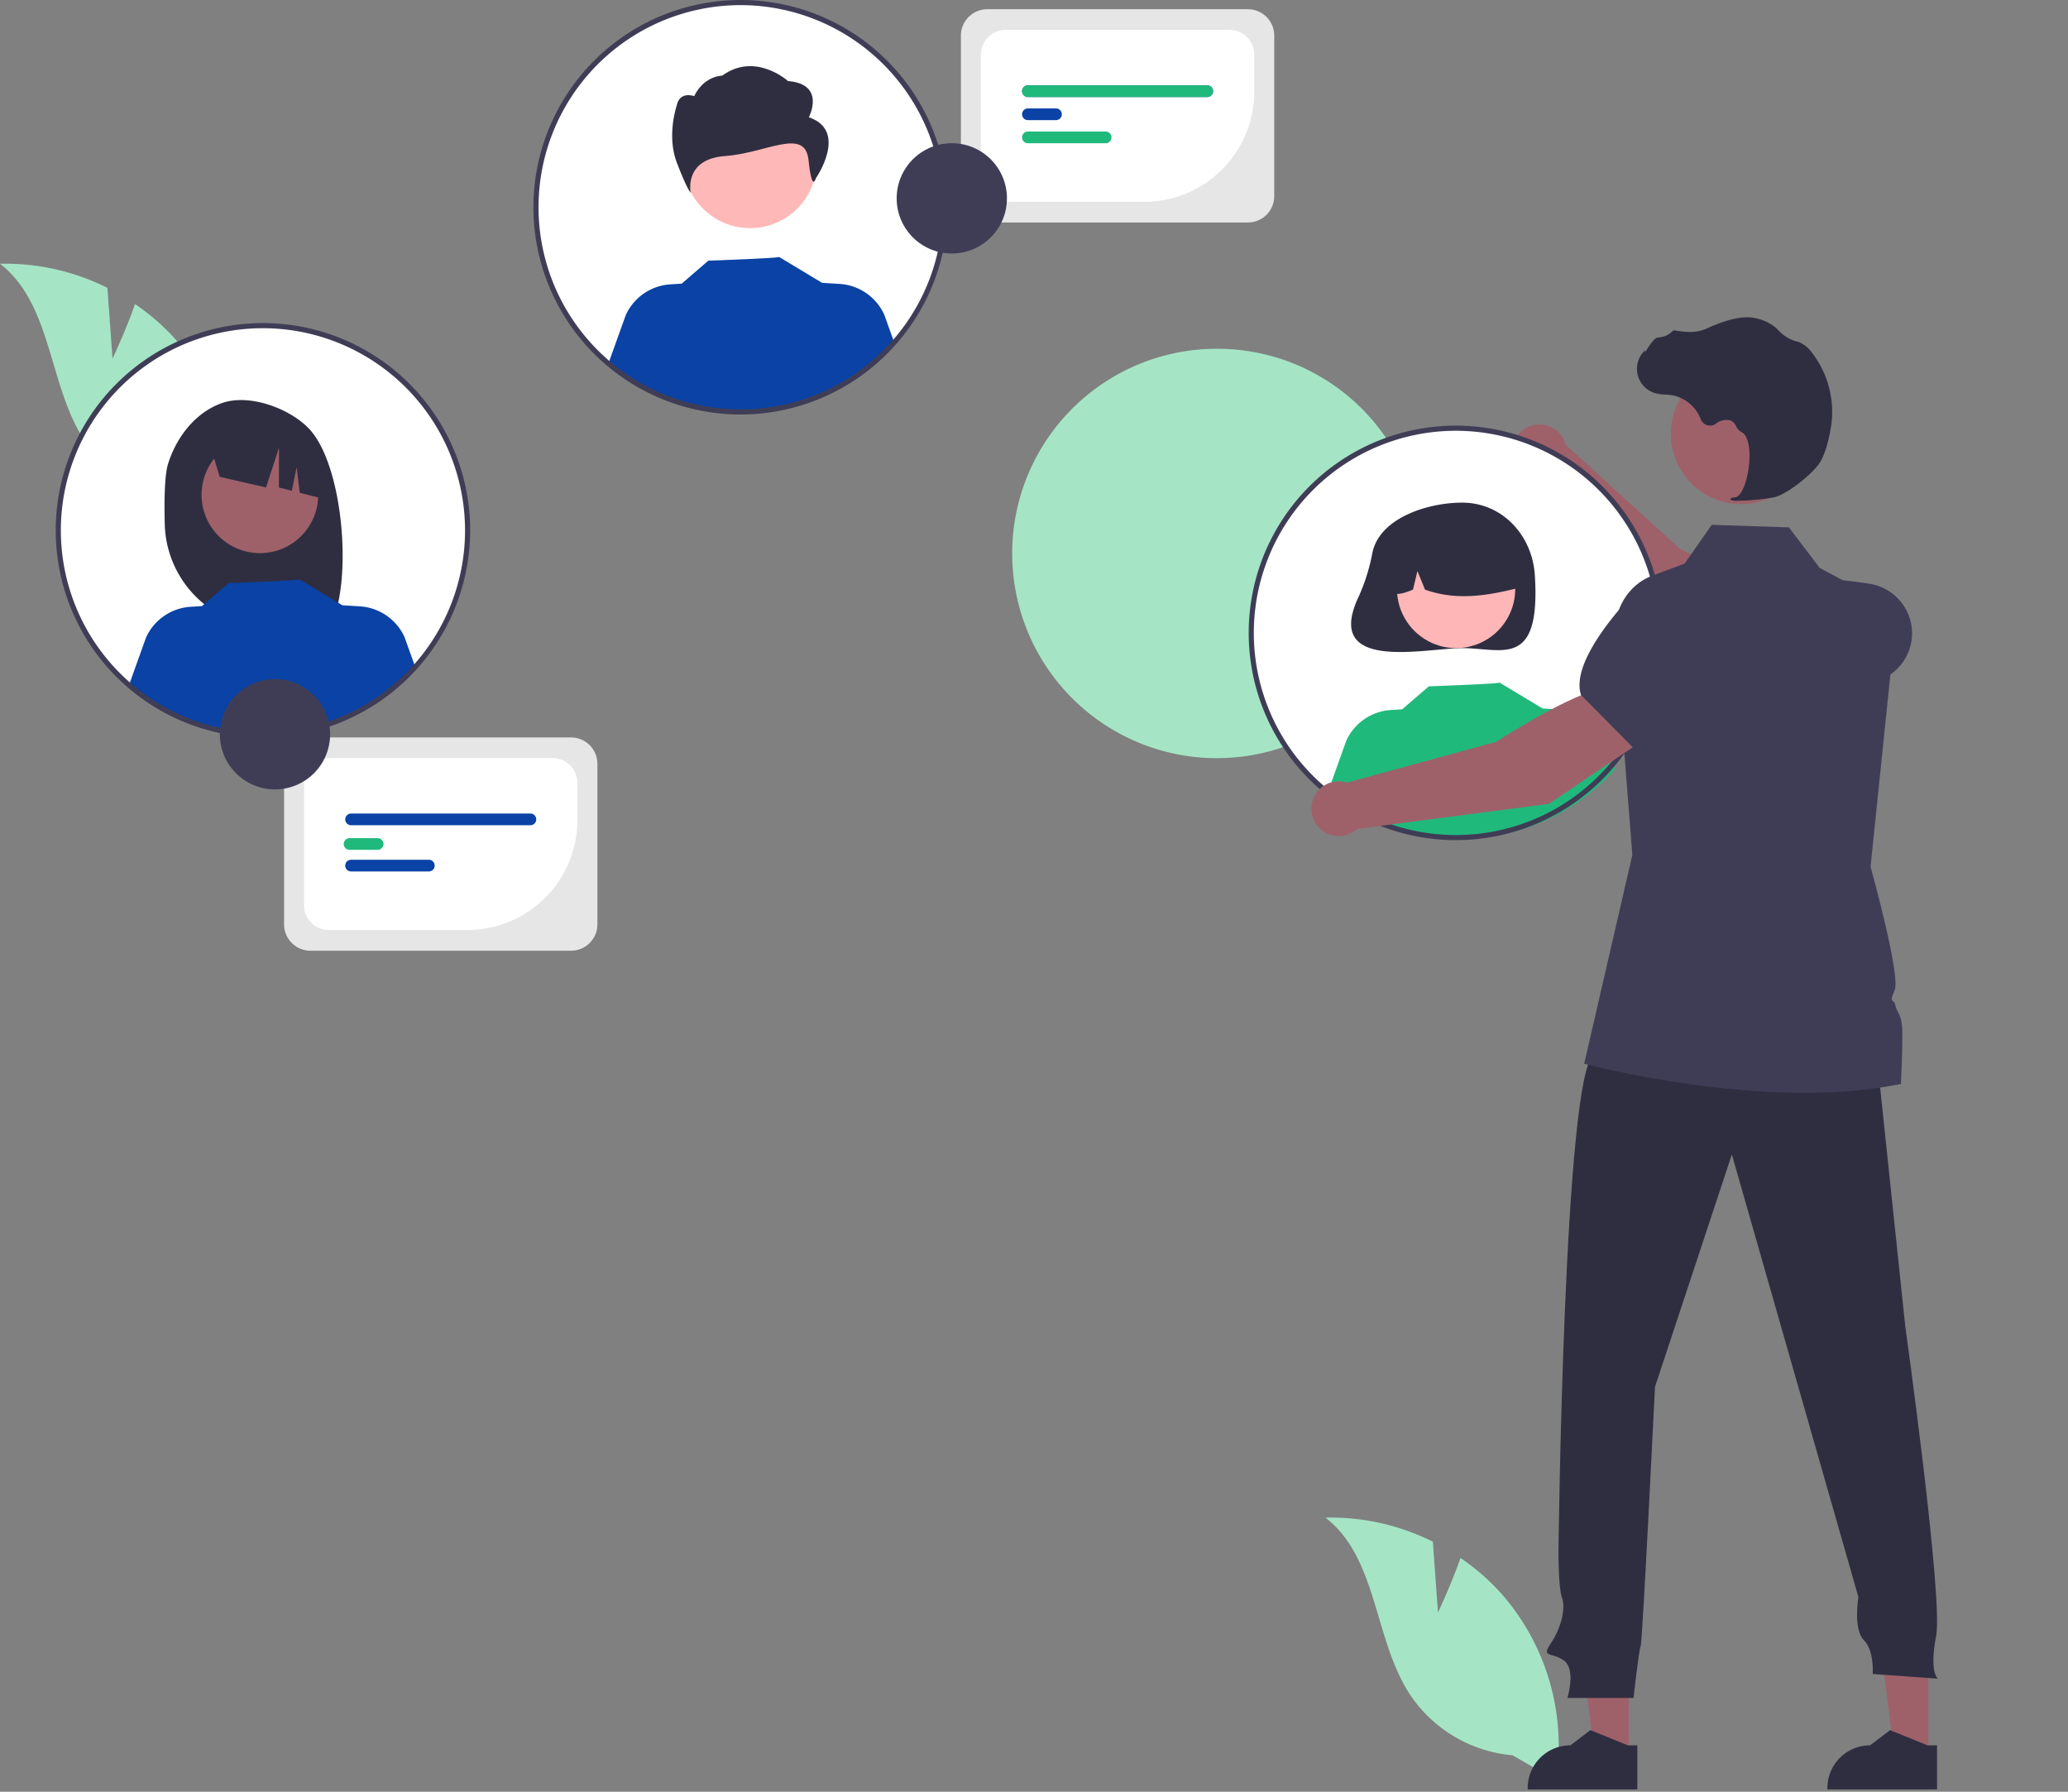 

<svg xmlns="http://www.w3.org/2000/svg" xmlns:xlink="http://www.w3.org/1999/xlink" data-name="Layer 1" width="806.632" height="698.766" style=""><rect width="100%" height="100%" fill="#808080" stroke="none"/><rect id="backgroundrect" width="100%" height="100%" x="0" y="0" fill="none" stroke="none"/><g class="currentLayer" style=""><title>Layer 1</title><path d="M554.462,215.989 a79.828,79.828 0 1 1 -79.686,-79.969 A79.621,79.621 0 0 1 554.462,215.989 z" fill="#a5e5c5" id="svg_1" class="" fill-opacity="1"/><path d="M687.321,262.523 l11.224,-21.432 c-10.065,-12.154 -43.088,-26.896 -43.088,-26.896 l-44.695,-40.681 a10.681,10.681 0 1 0 -13.118,13.021 l48.286,57.911 z" fill="#9e616a" id="svg_2"/><path d="M681.884,261.044 l15.849,5.046 a54.393,54.393 0 0 0 35.295,-0.786 h0 a19.641,19.641 0 0 0 12.685,-16.399 h0 a19.595,19.595 0 0 0 -16.312,-21.205 c-14.863,-2.443 -34.014,-3.647 -40.846,4.483 l-0.069,0.082 z" fill="#3f3d56" id="svg_3"/><circle cx="567.886" cy="246.828" r="79.828" fill="#fff" id="svg_4"/><path d="M535.307,215.603 a75.004,75.004 0 0 1 -5.351,17.08 C515.874,262.473 555.976,252.763 570.307,252.763 c15.669,0 30.661,8.239 28.371,-28.371 c-0.978,-15.638 -12.702,-28.371 -28.371,-28.371 C556.923,196.02 538.106,201.969 535.307,215.603 z" fill="#2f2e41" id="svg_5"/><circle cx="567.96" cy="229.701" r="23.055" fill="#ffb6b6" id="svg_6"/><path d="M552.303,206.2 a26.409,26.409 0 0 1 40.15,23.048 c-11.748,2.949 -24.089,5.207 -36.617,0.705 l-2.959,-7.241 l-1.744,7.246 c-3.815,1.559 -7.64,2.879 -11.465,-0.015 A26.965,26.965 0 0 1 552.303,206.2 z" fill="#2f2e41" id="svg_7"/><path d="M629.956,299.908 a79.8,79.8 0 0 1 -111.684,8.071 l6.847,-19.105 a20.546,20.546 0 0 1 17.452,-11.984 l4.356,-0.267 l10.387,-8.958 s27.986,-0.999 27.571,-1.478 l16.952,10.197 l-0.014,-0.07 l6.664,0.408 a20.537,20.537 0 0 1 17.452,11.984 z" fill="#20b97c" id="svg_8" class="" fill-opacity="1"/><path d="M560.882,628.845 L558.899,601.256 a89.244,89.244 0 0 0 -41.899,-9.396 c20.432,15.793 18.795,47.358 32.945,68.96 A53.681,53.681 0 0 0 589.973,684.542 l17.004,9.783 a89.952,89.952 0 0 0 -20.944,-72.346 a86.888,86.888 0 0 0 -16.368,-14.395 C565.948,618.254 560.882,628.845 560.882,628.845 z" fill="#a5e5c5" id="svg_9" class="" fill-opacity="1"/><path d="M43.882,139.845 L41.899,112.256 a89.244,89.244 0 0 0 -41.899,-9.396 c20.432,15.793 18.795,47.358 32.945,68.96 A53.681,53.681 0 0 0 72.973,195.542 l17.004,9.783 a89.952,89.952 0 0 0 -20.944,-72.346 a86.888,86.888 0 0 0 -16.368,-14.395 C48.948,129.254 43.882,139.845 43.882,139.845 z" fill="#a5e5c5" id="svg_10" class="selected" fill-opacity="1"/><polygon points="635.268 684.997 622.004 684.996 615.694 633.837 635.27 633.837 635.268 684.997" fill="#9e616a" id="svg_11"/><path d="M638.65,697.854 l-42.768,-0.002 v-0.541 a16.647,16.647 0 0 1 16.646,-16.646 h0.001 l7.812,-5.927 l14.576,5.928 l3.733,0 z" fill="#2f2e41" id="svg_12"/><polygon points="752.165 684.997 738.902 684.996 732.592 633.837 752.168 633.837 752.165 684.997" fill="#9e616a" id="svg_13"/><path d="M755.548,697.854 l-42.768,-0.002 v-0.541 a16.647,16.647 0 0 1 16.646,-16.646 h0.001 L737.24,674.739 l14.576,5.928 l3.733,0 z" fill="#2f2e41" id="svg_14"/><path d="M731.992,411.186 L743.148,517.166 s14.851,106.117 12.062,120.759 s0.697,16.734 0.697,16.734 L730.459,652.847 s0.697,-9.064 -3.486,-13.248 s-2.092,-16.734 -2.092,-16.734 L675.516,450.231 L645.534,540.873 s-4.881,99.706 -5.578,101.1 s-2.789,20.22 -2.789,20.22 h-25.798 s3.486,-11.156 -1.395,-14.642 s-9.064,-0.697 -4.881,-6.972 s5.578,-13.945 4.183,-17.431 s-1.395,-17.431 -1.395,-17.431 s2.092,-188.255 13.945,-194.53 S731.992,411.186 731.992,411.186 z" fill="#2f2e41" id="svg_15"/><circle cx="679.16" cy="169.163" r="27.439" fill="#9e616a" id="svg_16"/><path d="M741.475,422.737 c-53.139,10.974 -123.558,-7.893 -123.558,-7.893 l18.785,-81.43 l-6.679,-85.218 c-0.816,-10.421 5.12,-20.19 14.354,-23.651 l12.75,-4.776 l10.539,-15.088 l30.103,0.988 l12.034,15.84 l9.497,5.038 l20.589,10.92 l0.091,0.045 v0.045 L733.519,300.23 l-3.897,37.788 s11.835,42.5 9.406,48.136 c-2.429,5.627 -0.317,2.909 0.272,5.917 c0.589,3.009 2.392,3.199 2.664,9.125 C742.245,407.114 741.475,422.737 741.475,422.737 z" fill="#3f3d56" id="svg_17" class=""/><path d="M677.826,195.284 a84.515,84.515 0 0 0 14.346,-1.375 c4.687,-1.08 15.027,-9.076 17.846,-13.799 h0 c2.094,-3.51 3.351,-8.938 4.036,-12.874 a37.779,37.779 0 0 0 -7.379,-29.811 a11.936,11.936 0 0 0 -4.926,-3.989 c-0.174,-0.063 -0.354,-0.118 -0.534,-0.165 a14.726,14.726 0 0 1 -7.44,-4.342 a12.147,12.147 0 0 0 -1.25,-1.221 a18.14,18.14 0 0 0 -7.664,-3.604 c-4.529,-1.088 -11.006,0.275 -19.253,4.054 c-4.143,1.899 -8.742,1.369 -12.286,0.695 a1.154,1.154 0 0 0 -1.076,0.4 a8.144,8.144 0 0 1 -5.476,2.349 c-1.258,0.088 -2.535,1.866 -4.074,4.182 c-0.349,0.526 -0.757,1.139 -1.052,1.514 l-0.059,-0.703 l-0.692,0.804 a9.883,9.883 0 0 0 4.876,15.981 a19.272,19.272 0 0 0 3.891,0.517 c0.795,0.051 1.617,0.104 2.407,0.22 a14.9,14.9 0 0 1 11.318,9.38 a3.897,3.897 0 0 0 5.928,1.739 a6.438,6.438 0 0 1 5.837,-1.219 a4.274,4.274 0 0 1 1.944,2.093 a5.57,5.57 0 0 0 2.176,2.41 c3.235,1.564 3.644,8.85 2.654,14.959 c-0.954,5.888 -3.03,10.184 -5.047,10.445 c-1.553,0.201 -1.729,0.317 -1.834,0.595 l-0.094,0.249 l0.181,0.226 A6.364,6.364 0 0 0 677.826,195.284 z" fill="#2f2e41" id="svg_19"/><path d="M567.886,327.655 A80.828,80.828 0 1 1 648.714,246.828 A80.919,80.919 0 0 1 567.886,327.655 zm0,-159.655 A78.828,78.828 0 1 0 646.714,246.828 A78.917,78.917 0 0 0 567.886,168 z" fill="#3f3d56" id="svg_20"/><circle cx="288.886" cy="80.828" r="79.828" fill="#fff" id="svg_21"/><circle cx="292.581" cy="62.94" r="26.03" fill="#ffb8b8" id="svg_22"/><path id="f183d98d-beca-4def-af6d-fbe16b93cf6a-478" data-name="bf427902-b9bf-4946-b5d7-5c1c7e04535e" d="M315.5,45.744 s6.777,-12.956 -8.133,-14.134 c0,0 -12.711,-11.531 -25.668,-2.108 c0,0 -7.067,0 -10.932,7.997 c0,0 -5.558,-2.108 -6.78,3.534 c0,0 -4.067,11.779 0,22.379 s5.418,11.779 5.418,11.779 s-2.854,-13.155 13.414,-14.333 s31.191,-11.369 32.547,1.588 s2.846,7.103 2.846,7.103 S331.088,51.044 315.5,45.744 z" fill="#2f2e41"/><path d="M348.92,133.908 a79.8,79.8 0 0 1 -111.684,8.071 l6.847,-19.105 a20.546,20.546 0 0 1 17.452,-11.984 l4.356,-0.267 l10.387,-8.958 s27.986,-0.999 27.571,-1.478 l16.952,10.197 l-0.014,-0.07 l6.664,0.408 a20.537,20.537 0 0 1 17.452,11.984 z" fill="#0a42a5" id="svg_23"/><path d="M288.886,161.655 A80.828,80.828 0 1 1 369.714,80.828 A80.919,80.919 0 0 1 288.886,161.655 zm0,-159.655 A78.828,78.828 0 1 0 367.714,80.828 A78.917,78.917 0 0 0 288.886,2 z" fill="#3f3d56" id="svg_24"/><circle cx="102.563" cy="206.828" r="79.828" fill="#fff" id="svg_25"/><path d="M65.563,180.86 c3.301,-10.52 10.807,-20.168 21.188,-23.724 c10.382,-3.556 25.583,1.861 33.387,9.639 c14.276,14.228 17.76,63.106 7.952,78.552 c-1.951,-0.103 -8.683,-0.18 -10.657,-0.254 l-2.793,-9.31 v9.218 q-4.719,-0.146 -9.511,-0.201 a41.393,41.393 0 0 1 -40.867,-40.371 C64.007,194.163 64.263,185.005 65.563,180.86 z" fill="#2f2e41" id="svg_26"/><circle cx="101.379" cy="192.974" r="22.75" fill="#9e616a" id="svg_27"/><path d="M81.745,172.994 l26.195,-13.116 h0 a32.924,32.924 0 0 1 19.284,27.278 l0.653,7.821 l-10.969,-2.792 l-1.202,-10 l-1.863,9.22 l-5.062,-1.288 l0.048,-15.526 L103.763,190.105 l-18.08,-4.154 z" fill="#2f2e41" id="svg_28"/><path d="M161.8,259.654 a79.8,79.8 0 0 1 -111.684,8.071 l6.847,-19.105 a20.546,20.546 0 0 1 17.452,-11.984 l4.356,-0.267 l10.387,-8.958 s27.986,-0.999 27.571,-1.478 l16.952,10.197 l-0.014,-0.07 l6.664,0.408 a20.537,20.537 0 0 1 17.452,11.984 z" fill="#0a42a5" id="svg_29" class=""/><path d="M102.563,287.655 a80.828,80.828 0 1 1 80.828,-80.828 A80.919,80.919 0 0 1 102.563,287.655 zm0,-159.655 a78.828,78.828 0 1 0 78.828,78.828 A78.917,78.917 0 0 0 102.563,128 z" fill="#3f3d56" id="svg_30"/><path d="M641.613,288.241 l-12.085,-20.959 c-15.655,1.989 -45.793,21.978 -45.793,21.978 l-58.294,15.95 a10.681,10.681 0 1 0 3.968,18.052 l74.767,-9.753 z" fill="#9e616a" id="svg_31"/><path d="M637.452,292.04 l27.057,-22.663 l3.936,-18.242 a19.641,19.641 0 0 0 -7.052,-19.496 h0 a19.595,19.595 0 0 0 -26.644,2.415 c-10.024,11.242 -21.3,26.768 -18.094,36.893 l0.032,0.103 z" fill="#3f3d56" id="svg_32"/><path d="M222.746,370.77 H121.081 a10.288,10.288 0 0 1 -10.277,-10.277 V297.877 a10.288,10.288 0 0 1 10.277,-10.277 H222.746 a10.288,10.288 0 0 1 10.277,10.277 v62.616 A10.288,10.288 0 0 1 222.746,370.77 z" fill="#e6e6e6" id="svg_33"/><path d="M182.353,362.704 H128.228 a9.636,9.636 0 0 1 -9.625,-9.625 v-47.79 a9.636,9.636 0 0 1 9.625,-9.625 h87.373 a9.635,9.635 0 0 1 9.625,9.625 v14.543 A42.92,42.92 0 0 1 182.353,362.704 z" fill="#fff" id="svg_34" class=""/><path d="M206.884,321.834 H136.944 a2.281,2.281 0 1 1 0,-4.562 h69.941 a2.281,2.281 0 1 1 0,4.562 z" fill="#0a42a5" id="svg_35"/><path d="M147.299,331.432 H136.359 a2.281,2.281 0 0 1 0,-4.562 h10.941 a2.281,2.281 0 1 1 0,4.562 z" fill="#20b97c" id="svg_36" class="" fill-opacity="1"/><path d="M167.261,339.861 H136.944 a2.281,2.281 0 0 1 0,-4.562 h30.318 a2.281,2.281 0 0 1 0,4.562 z" fill="#0a42a5" id="svg_37"/><circle cx="107.257" cy="286.353" r="21.506" fill="#3f3d56" id="svg_38"/><path d="M486.746,86.77 H385.081 a10.288,10.288 0 0 1 -10.277,-10.277 V13.877 a10.288,10.288 0 0 1 10.277,-10.277 H486.746 a10.288,10.288 0 0 1 10.277,10.277 v62.616 A10.288,10.288 0 0 1 486.746,86.77 z" fill="#e6e6e6" id="svg_39"/><path d="M446.353,78.704 H392.228 a9.636,9.636 0 0 1 -9.625,-9.625 v-47.79 a9.636,9.636 0 0 1 9.625,-9.625 h87.373 a9.635,9.635 0 0 1 9.625,9.625 v14.543 A42.92,42.92 0 0 1 446.353,78.704 z" fill="#fff" id="svg_40"/><path d="M470.884,37.834 H400.944 a2.281,2.281 0 1 1 0,-4.562 h69.941 a2.281,2.281 0 1 1 0,4.562 z" fill="#0a42a5" id="svg_41" class=""/><path d="M470.884,37.834 H400.944 a2.281,2.281 0 1 1 0,-4.562 h69.941 a2.281,2.281 0 1 1 0,4.562 z" fill="#20b97c" class="" id="svg_45" fill-opacity="1"/><path d="M411.884,46.847 H400.944 a2.281,2.281 0 1 1 0,-4.562 h10.941 a2.281,2.281 0 1 1 0,4.562 z" fill="#0a42a5" id="svg_42"/><path d="M431.261,55.861 H400.944 a2.281,2.281 0 0 1 0,-4.562 h30.318 a2.281,2.281 0 0 1 0,4.562 z" fill="#20b97c" id="svg_43" class="" fill-opacity="1"/><circle cx="371.257" cy="77.353" r="21.506" fill="#3f3d56" id="svg_44"/></g></svg>
